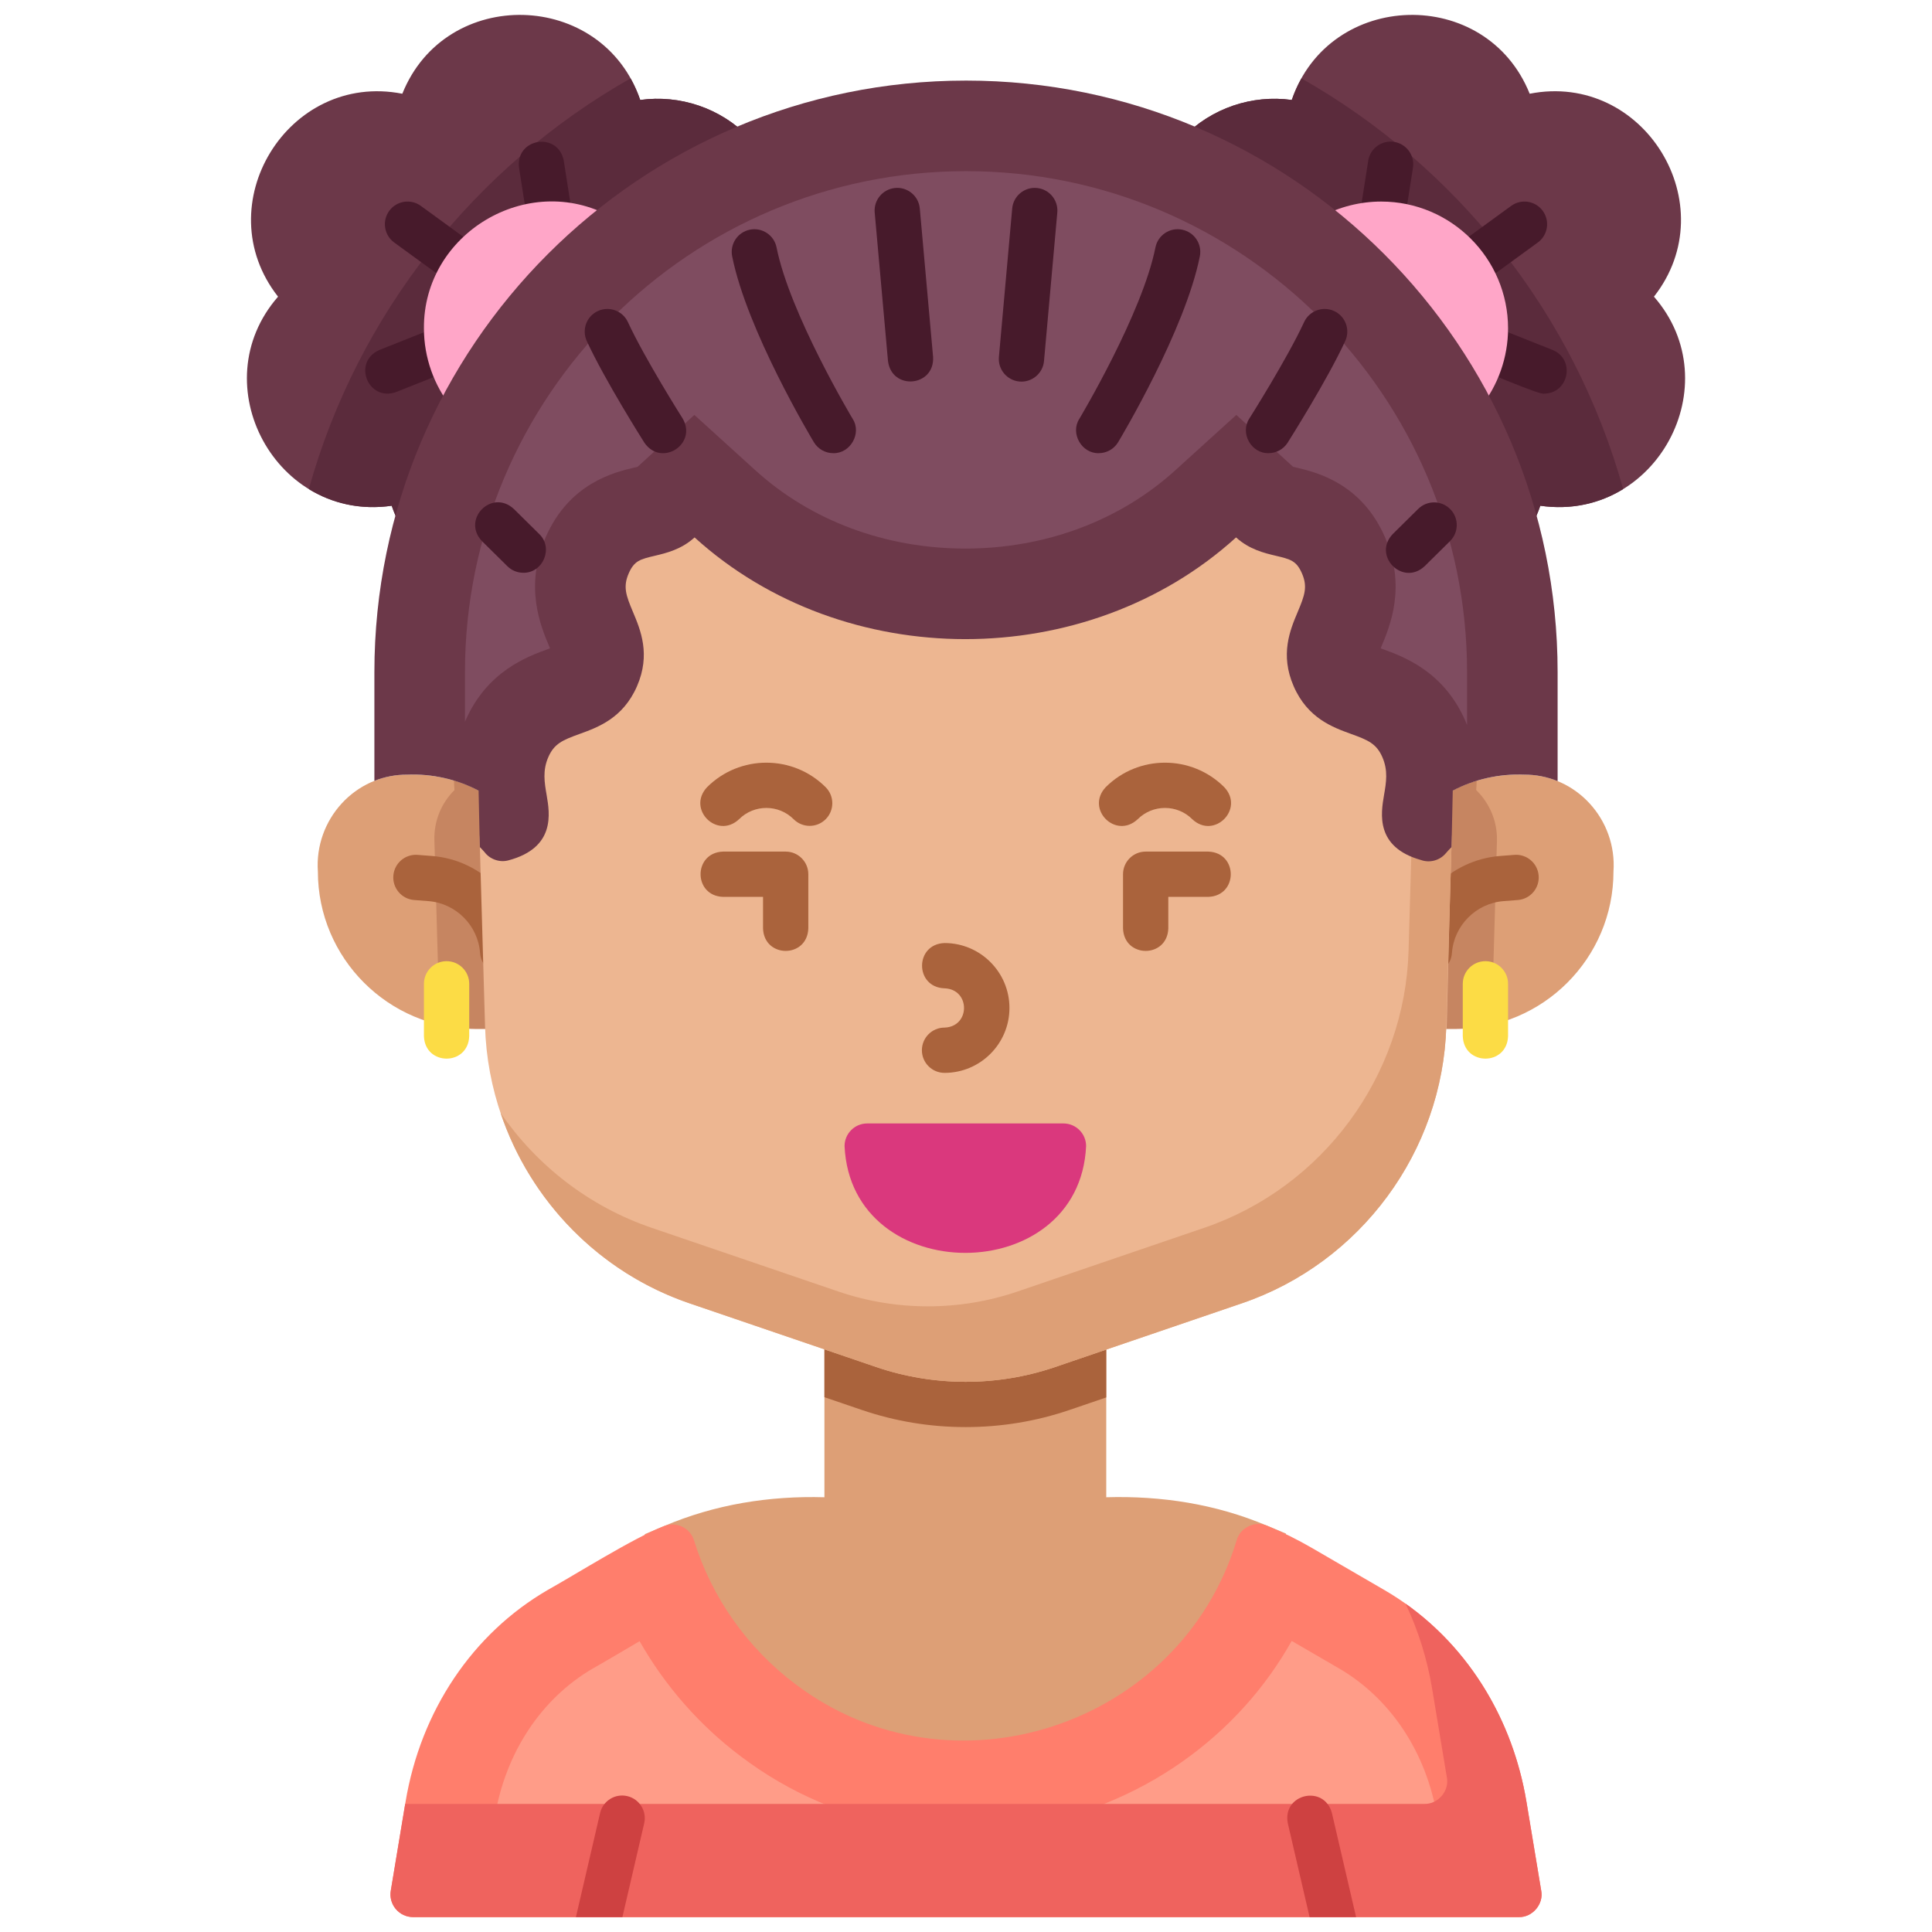 <svg id="_38-People" height="512" viewBox="0 0 512 512" width="512" xmlns="http://www.w3.org/2000/svg" data-name="38-People"><g><path d="m335.792 404.331c-13.595-5.763-28.043-7.969-42.624-7.542v-51.817l-17.456 5.956c-21.899 7.362-36.821 1.163-57.234-6.017v51.879c-14.591-.417-29.022 1.876-42.607 7.681l-5.008 2.106c24.111 88.813 146.037 88.653 169.955-.154l-5.025-2.092z" fill="#dd9f76"/><path d="m408.441 501.068-3.907-23.528c-4.007-24.126-17.743-44.605-37.687-56.185l-19.149-11.121c-3.824-2.22-7.829-4.206-11.905-5.902-3.155-1.391-7.103.466-8.043 3.782-14.915 49.422-75.818 69.436-117.001 38.16-12.659-9.493-22.183-23.002-26.818-38.038-.499-1.62-1.659-2.953-3.195-3.669-1.533-.717-3.303-.751-4.864-.094-8.118 3.165-23.003 12.578-30.717 16.883-19.943 11.58-33.68 32.059-37.687 56.185l-3.907 23.528c-.289 1.739.202 3.518 1.342 4.862 1.141 1.345 2.814 2.121 4.577 2.121h293.043c3.583.08 6.603-3.444 5.919-6.983z" fill="#ff7e6c"/><path d="m270.73 484.051c15.311-2.412 30.098-8.353 42.757-17.313 12.04-8.522 21.789-19.341 28.827-31.876l12.48 7.248c13.734 7.975 23.233 22.321 26.063 39.363l.429 2.579h-110.557zm-140.016 0 .429-2.58c2.82-16.979 12.26-31.284 25.913-39.275 2.369-1.327 5.182-2.986 8.153-4.74 1.274-.752 2.739-1.616 4.292-2.523 6.729 11.829 15.875 22.301 26.795 30.501 12.935 9.807 27.744 16.119 43.482 18.617z" fill="#ff9c88"/><path d="m408.441 501.068-3.907-23.528c-3.617-21.781-15.167-40.587-32.052-52.559 3.329 6.994 5.726 14.575 7.052 22.559l3.907 23.528c.684 3.539-2.336 7.063-5.919 6.983h-270.14l-3.822 23.017c-.289 1.739.202 3.518 1.342 4.862 1.141 1.345 2.814 2.121 4.577 2.121h293.043c3.583.08 6.603-3.444 5.919-6.983z" fill="#ef635e"/><g fill="#6c3849"><path d="m169.666 26.489c-9.993-29.224-51.56-30.303-63.047-1.648-30.302-5.942-51.992 29.507-32.933 53.779-20.3 23.271-.436 59.792 30.117 55.409 1.253 3.507 2.943 8.078 7.388 7.969 2.65.009 5.035-1.777 5.764-4.326 11.844-40.767 40.888-74.163 79.684-91.625 1.782-.802 3.062-2.422 3.43-4.342s-.223-3.898-1.582-5.303c-7.529-7.776-18.329-11.363-28.82-9.913z"/><path d="m438.314 78.619c19.067-24.29-2.651-59.719-32.933-53.779-11.528-28.676-53.064-27.553-63.047 1.648-10.49-1.449-21.291 2.138-28.82 9.913-1.359 1.404-1.95 3.383-1.582 5.303.367 1.92 1.647 3.54 3.43 4.342 38.797 17.463 67.841 50.859 79.684 91.625.727 2.548 3.115 4.338 5.764 4.326 4.438.1 6.141-4.454 7.388-7.969 30.573 4.374 50.409-32.148 30.117-55.41z"/></g><path d="m81.84 129.611c6.136 3.771 13.652 5.61 21.963 4.417 1.253 3.507 2.943 8.078 7.388 7.969 2.65.009 5.035-1.777 5.764-4.326 11.844-40.767 40.888-74.163 79.684-91.625 1.782-.802 3.062-2.422 3.43-4.342s-.223-3.898-1.582-5.303c-7.529-7.776-18.329-11.363-28.82-9.913-.701-2.05-1.572-3.946-2.562-5.718-41.147 23.335-72.29 62.335-85.264 108.84z" fill="#5b2b3c"/><path d="m344.896 20.771c-.99 1.772-1.861 3.668-2.562 5.718-10.49-1.449-21.291 2.138-28.82 9.913-1.359 1.404-1.95 3.383-1.582 5.303.367 1.92 1.647 3.54 3.43 4.342 38.797 17.463 67.841 50.859 79.684 91.625.727 2.548 3.115 4.338 5.764 4.326 4.438.1 6.141-4.454 7.388-7.969 8.313 1.189 15.829-.649 21.963-4.418-12.975-46.505-44.117-85.504-85.264-108.839z" fill="#5b2b3c"/><g fill="#471a2b"><path d="m149.406 42.6c-1.501-7.801-12.814-6.032-11.855 1.858 0 0 2.49 15.886 2.49 15.886 1.516 7.823 12.82 6.008 11.855-1.858 0 0-2.49-15.886-2.49-15.886z"/><path d="m116.569 86.372-16.004 6.364c-7.302 3.211-3.009 13.836 4.434 11.15 0 0 16.004-6.364 16.004-6.364 7.275-3.184 3.049-13.833-4.434-11.15z"/><path d="m127.163 65.945-15.632-11.38c-2.678-1.95-6.432-1.359-8.382 1.319s-1.359 6.432 1.319 8.382l15.632 11.38c1.065.776 2.302 1.15 3.526 1.15 5.703.047 8.234-7.456 3.536-10.851z"/><path d="m369.45 37.601c-3.264-.516-6.344 1.724-6.856 4.999l-2.49 15.886c-.965 7.862 10.337 9.685 11.855 1.858 0 0 2.49-15.886 2.49-15.886.513-3.274-1.725-6.344-4.999-6.857z"/><path d="m411.435 92.736-16.004-6.364c-3.081-1.226-6.568.279-7.792 3.358-1.225 3.079.279 6.568 3.358 7.792 1.342.367 17.204 7.285 18.219 6.79 6.525-.047 8.347-9.055 2.219-11.577z"/><path d="m391.899 75.646 15.632-11.38c2.679-1.95 3.27-5.703 1.319-8.382s-5.704-3.269-8.382-1.319l-15.632 11.38c-6.266 4.907.498 14.153 7.062 9.701z"/></g><g fill="#ffa6c8"><path d="m161.859 57.404c-22.021-12.064-49.727 4.498-49.511 29.633 0 7.656 2.648 15.152 7.457 21.107 2.502 3.273 7.984 2.812 9.898-.83 8.58-15.265 19.742-28.734 33.178-40.032 3.217-2.552 2.657-8.039-1.021-9.878z"/><path d="m366.031 53.415c-5.538 0-11.032 1.379-15.891 3.989-1.752.941-2.924 2.689-3.128 4.668-.205 1.979.584 3.93 2.106 5.21 13.436 11.298 24.598 24.767 33.178 40.033 1.051 1.882 3.075 3.066 5.231 3.06 1.804 0 3.522-.813 4.667-2.23 4.809-5.955 7.457-13.451 7.457-21.108 0-18.539-15.082-33.621-33.621-33.621z"/></g><g fill="#dd9f76"><path d="m403.892 205.287c-11.453-.445-22.535 4.272-29.913 13.109-1.171 1.391-1.644 3.234-1.298 5.008l-1.242 43.077c-.162 3.283 2.708 6.241 5.997 6.173h8.451c22.993 0 41.699-18.706 41.699-41.699.954-13.721-9.833-25.729-23.694-25.669z"/><path d="m137.791 218.329c-7.377-8.794-18.437-13.488-29.856-13.043-13.859-.059-24.651 11.947-23.694 25.669 0 22.993 18.706 41.699 41.699 41.699h8.451c3.286.065 6.161-2.887 5.997-6.173l-1.251-43.365c.262-1.691-.211-3.442-1.346-4.787z"/></g><path d="m137.791 218.329c-4.643-5.534-10.745-9.441-17.477-11.469.019.834.054 1.674.123 2.523-3.446 3.399-5.473 8.16-5.321 13.343l1.409 48.842c3.028.702 6.176 1.085 9.414 1.085h8.451c3.286.065 6.161-2.887 5.997-6.173l-1.251-43.365c.262-1.691-.211-3.442-1.346-4.787z" fill="#c68561"/><path d="m396.707 222.838c.148-5.122-1.935-9.996-5.496-13.457.068-.832.103-1.654.123-2.471-6.689 2.05-12.745 5.963-17.355 11.485-1.171 1.391-1.644 3.234-1.298 5.008l-1.242 43.077c-.162 3.283 2.708 6.241 5.997 6.173h8.451c3.238 0 6.386-.383 9.414-1.085l1.406-48.731z" fill="#c68561"/><g fill="#aa633c"><path d="m114.486 226.845-3.801-.294c-3.312-.258-6.19 2.214-6.446 5.519-.256 3.304 2.215 6.189 5.519 6.445l3.802.294c7.277.563 13.151 6.479 13.663 13.761.223 3.163 2.856 5.58 5.979 5.58 3.461.014 6.25-2.966 5.991-6.421-.926-13.167-11.548-23.865-24.707-24.883z"/><path d="m407.761 232.069c-.257-3.304-3.132-5.776-6.446-5.519l-3.8.294c-13.16 1.019-23.782 11.716-24.708 24.883-.232 3.306 2.259 6.174 5.564 6.406 3.264.243 6.184-2.252 6.406-5.564.512-7.282 6.386-13.198 13.664-13.761l3.801-.294c3.304-.256 5.774-3.142 5.519-6.445z"/></g><path d="m283.462 373.643 9.706-3.312v-25.359l-17.456 5.956c-21.899 7.362-36.821 1.163-57.234-6.017v25.359l9.887 3.373c8.848 3.019 18.116 4.549 27.549 4.549s18.701-1.53 27.549-4.549z" fill="#aa633c"/><path d="m381.017 216.776c-.77-.343-2.448-.746-2.824-1.01.021-.731.245-2.033.417-3.032 2.951-13.875-2.919-25.556-16.479-29.515-4.494-1.626-6.723-2.566-8.286-6.136-1.562-3.569-.739-5.845 1.117-10.248 2.004-4.756 4.75-11.269 1.053-19.719-3.864-8.83-10.65-10.441-15.141-11.506-3.856-.915-5.453-1.294-6.917-4.641-.795-1.816-2.437-3.123-4.385-3.491-1.947-.368-3.952.251-5.355 1.653-18.104 18.104-43.033 28.488-68.395 28.488s-50.29-10.384-68.394-28.488c-1.401-1.402-3.405-2.021-5.355-1.653-1.948.368-3.59 1.674-4.385 3.491-1.464 3.347-3.061 3.726-6.917 4.641-4.491 1.065-11.277 2.676-15.141 11.506-3.697 8.45-.951 14.963 1.053 19.719 1.856 4.403 2.679 6.679 1.117 10.248-1.562 3.571-3.792 4.511-8.286 6.136-13.443 3.937-19.457 15.484-16.478 29.515.172 1 .395 2.301.417 3.032-.266.136-.724.332-1.46.546-2.86.538-4.969 3.087-4.882 6.069l1.431 49.584c.957 33.188 22.713 62.689 54.136 73.411l49.562 16.91c7.634 2.604 15.652 3.906 23.674 3.906s16.041-1.302 23.674-3.906l49.562-16.91c31.423-10.722 53.179-40.223 54.136-73.411l1.428-49.475c.072-2.486-1.397-4.759-3.695-5.714z" fill="#edb691"/><path d="m381.017 216.776c-.77-.343-2.448-.746-2.824-1.01.021-.731.245-2.033.417-3.032 2.361-11.097-.938-20.78-9.285-26.242-.039 2.018-.259 4.099-.715 6.242-.172 1-.396 2.301-.417 3.032.376.264 2.055.667 2.824 1.01 2.298.955 3.768 3.228 3.695 5.714l-1.428 49.475c-.957 33.188-22.713 62.689-54.136 73.411l-49.562 16.91c-7.633 2.604-15.655 3.906-23.674 3.906s-16.04-1.302-23.674-3.906l-49.562-16.91c-16.574-5.655-30.454-16.538-40.015-30.427 7.816 23.245 26.113 42.272 50.015 50.427l49.562 16.91c7.634 2.604 15.652 3.906 23.674 3.906s16.041-1.302 23.674-3.906l49.562-16.91c31.423-10.722 53.179-40.223 54.136-73.411l1.428-49.475c.072-2.486-1.397-4.759-3.695-5.714z" fill="#dd9f76"/><path d="m383.284 271.965-.013.689h.107l.706-28.412z" fill="#edb691"/><g fill="#ce4141"><path d="m164.944 508.051c3.004-12.932 5.774-24.86 5.774-24.86.749-3.228-1.26-6.452-4.487-7.202-3.233-.753-6.453 1.259-7.202 4.487l-6.405 27.575z"/><path d="m352.972 480.476c-2.052-7.658-13.217-5.1-11.689 2.715l5.774 24.86h12.32z"/></g><g fill="#fcdc45"><path d="m118.348 254.72c-3.313 0-6 2.687-6 6v13.87c.273 7.939 11.725 7.944 12 0v-13.87c0-3.313-2.687-6-6-6z"/><path d="m393.652 254.72c-3.313 0-6 2.687-6 6v13.87c.273 7.939 11.725 7.944 12 0v-13.87c0-3.313-2.687-6-6-6z"/></g><path d="m281.827 297.728h-52.009c-3.313 0-6 2.687-6 6 1.731 37.74 62.288 37.724 64.009 0 0-3.313-2.687-6-6-6z" fill="#da387d"/><g fill="#aa633c"><path d="m208.212 225.681h-16.597c-7.942.274-7.941 11.726 0 12h10.597v8.363c.274 7.94 11.726 7.942 12 0v-14.363c0-3.313-2.687-6-6-6z"/><path d="m320.211 225.681h-16.597c-3.313 0-6 2.687-6 6v14.363c.273 7.939 11.725 7.944 12 0v-8.363h10.597c7.942-.274 7.94-11.727 0-12z"/><path d="m187.373 208.62c-5.421 5.809 2.673 13.907 8.484 8.485 3.989-3.988 10.478-3.99 14.47 0 2.342 2.343 6.142 2.343 8.484 0 2.344-2.343 2.344-6.142 0-8.485-8.666-8.668-22.772-8.667-31.438 0z"/><path d="m315.969 217.105c5.774 5.434 13.922-2.705 8.484-8.485-8.666-8.667-22.772-8.669-31.438 0-5.421 5.809 2.673 13.907 8.484 8.485 3.991-3.99 10.48-3.988 14.47 0z"/><path d="m250.312 249.915c-7.944.277-7.94 11.725 0 12 6.887.245 6.884 10.165 0 10.408-3.313 0-6 2.687-6 6s2.687 6 6 6c9.485 0 17.203-7.718 17.203-17.204s-7.718-17.204-17.203-17.204z"/></g></g><path d="m256 21.355c-86.45 0-156.783 70.332-156.783 156.782v28.798c2.689-1.072 5.626-1.662 8.718-1.649 6.641-.258 13.152 1.23 18.895 4.241l.285 12.962.058 2.006c.428.429.846.87 1.244 1.335 1.378 1.862 3.991 2.825 6.34 2.167 12.504-3.337 10.945-12.417 10.107-17.295-.573-3.339-1.114-6.493.448-10.064 1.562-3.57 3.791-4.51 8.285-6.136 4.854-1.756 11.501-4.16 15.198-12.61s.951-14.963-1.053-19.719c-1.856-4.403-2.679-6.678-1.117-10.248 1.464-3.347 3.061-3.726 6.917-4.641 3.003-.712 7.033-1.669 10.528-4.865 39.606 35.94 103.901 35.938 143.505 0 3.495 3.196 7.525 4.153 10.528 4.865 3.856.915 5.453 1.294 6.917 4.641 1.562 3.569.739 5.844-1.117 10.248-2.004 4.756-4.75 11.269-1.053 19.719s10.345 10.854 15.198 12.61c4.494 1.625 6.724 2.565 8.286 6.136s1.021 6.725.447 10.064c-.829 4.831-2.365 13.782 9.749 17.197 2.332.849 5.005.159 6.631-1.781.474-.563.976-1.096 1.492-1.61l.058-2.019.285-12.962c5.742-3.01 12.253-4.499 18.895-4.241 3.159-.014 6.155.605 8.892 1.722v-28.871c0-86.45-70.333-156.782-156.783-156.782z" fill="#6c3849"/><path d="m388.783 192.12c-.146-.365-.3-.732-.461-1.101-5.765-13.172-16.397-17.019-22.11-19.084-.105-.039-.215-.078-.328-.119.047-.11.092-.217.135-.32 2.359-5.596 6.753-16.016.99-29.189-6.261-14.315-18.247-17.159-23.364-18.373-.303-.072-.66-.157-.979-.236l-15.027-13.742-16.19 14.691c-14.73 13.366-34.485 20.728-55.625 20.728s-40.895-7.361-55.624-20.727l-16.19-14.692-15.027 13.743c-.319.08-.677.165-.979.236-5.118 1.214-17.104 4.058-23.365 18.374-5.763 13.173-1.369 23.592.99 29.19.043.103.088.209.134.318-.112.041-.222.081-.327.119-5.714 2.066-16.349 5.913-22.111 19.087-.035.082-.07.164-.105.245v-13.129c0-73.216 59.566-132.782 132.783-132.782s132.783 59.566 132.783 132.782v13.982z" fill="#7f4c60"/><g fill="#471a2b"><path d="m166.403 85.362c-1.389-3.008-4.953-4.32-7.962-2.933-3.009 1.389-4.321 4.954-2.933 7.962 4.808 10.416 14.826 26.247 15.25 26.916 4.501 6.568 14.154.41 10.135-6.427-.1-.157-10.013-15.819-14.49-25.518z"/><path d="m205.798 65.575c-.647-3.25-3.813-5.363-7.057-4.712-3.25.647-5.359 3.806-4.713 7.056 3.899 19.582 20.933 48.064 21.655 49.267 1.126 1.873 3.112 2.91 5.148 2.91 4.506.11 7.601-5.247 5.137-9.092-.167-.277-16.676-27.873-20.171-45.428z"/><path d="m243.757 55.255c-.296-3.3-3.207-5.738-6.512-5.441-3.301.295-5.736 3.21-5.441 6.511l3.522 39.34c.987 7.893 12.392 6.856 11.953-1.07 0 0-3.522-39.34-3.522-39.34z"/><path d="m136.163 134.869c-5.839-5.385-13.892 2.761-8.432 8.538 0 0 6.736 6.652 6.736 6.652 1.169 1.155 2.692 1.731 4.216 1.731 5.238.089 8.048-6.591 4.216-10.269 0 0-6.736-6.652-6.736-6.652z"/><path d="m353.559 82.429c-3.008-1.388-6.573-.076-7.962 2.933-4.473 9.689-14.391 25.362-14.49 25.519-2.569 3.869.457 9.31 5.062 9.213 1.986 0 3.931-.986 5.073-2.787.424-.669 10.442-16.5 15.25-26.916 1.389-3.009.076-6.573-2.933-7.962z"/><path d="m313.259 60.862c-3.247-.649-6.409 1.463-7.057 4.712-3.49 17.529-20.005 45.152-20.171 45.429-2.459 3.839.627 9.21 5.138 9.091 2.036 0 4.021-1.037 5.147-2.909.723-1.203 17.756-29.685 21.655-49.267.646-3.25-1.463-6.409-4.713-7.056z"/><path d="m274.755 49.814c-3.299-.293-6.216 2.14-6.512 5.441l-3.522 39.34c-.295 3.301 2.141 6.216 5.441 6.511 3.25.307 6.229-2.131 6.512-5.441 0 0 3.522-39.34 3.522-39.34.295-3.301-2.141-6.216-5.441-6.511z"/><path d="m384.322 134.922c-2.329-2.359-6.129-2.381-8.485-.053l-6.736 6.652c-5.472 5.746 2.619 13.937 8.432 8.538 0 0 6.736-6.652 6.736-6.652 2.358-2.328 2.382-6.127.054-8.485z"/></g></svg>